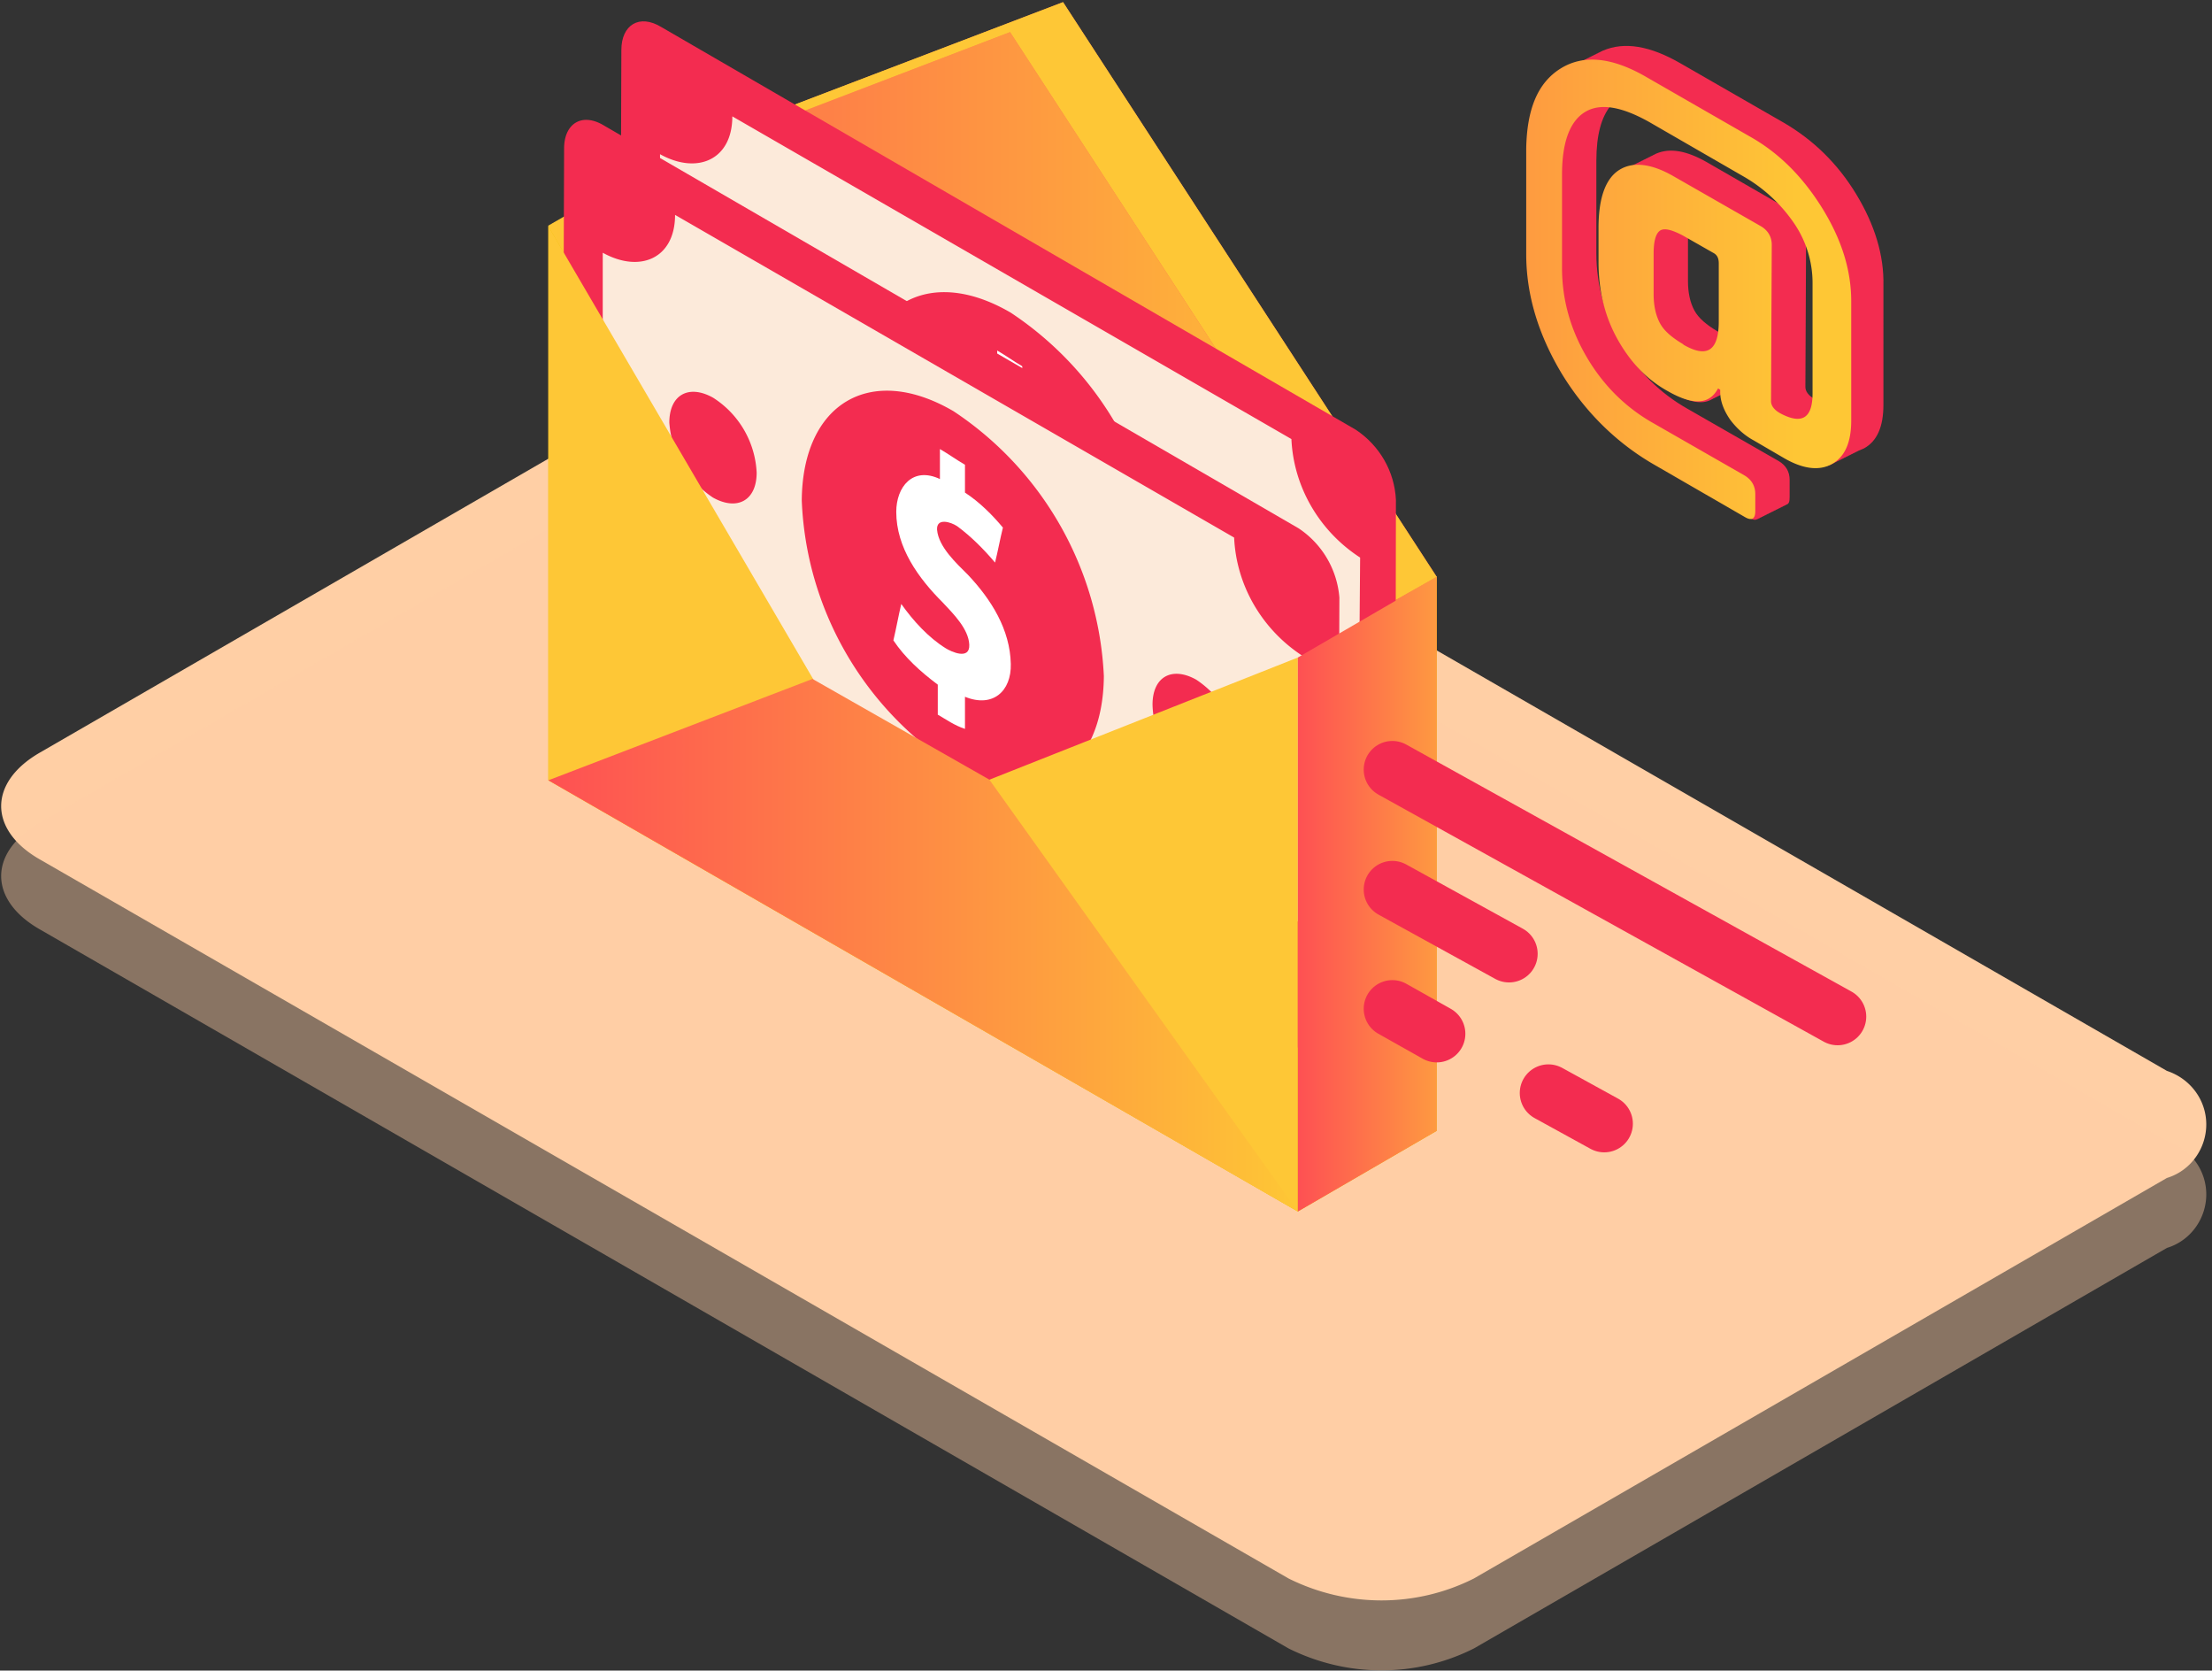 <svg xmlns="http://www.w3.org/2000/svg" width="200" height="151"><rect width="100%" height="100%" fill="#333333" stroke="none"/><defs><linearGradient id="a" x1=".001%" x2="99.97%" y1="50.029%" y2="50.029%"><stop offset="0%" stop-color="#FEC735"/><stop offset="100%" stop-color="#FE5053"/></linearGradient><linearGradient id="b" x1="-.047%" x2="100.011%" y1="50.037%" y2="50.037%"><stop offset="26.23%" stop-color="#FE8147"/><stop offset="100%" stop-color="#FEC735"/></linearGradient><linearGradient id="c" x1=".006%" x2="99.959%" y1="50.003%" y2="50.003%"><stop offset="0%" stop-color="#FE5053"/><stop offset="100%" stop-color="#FEC735"/></linearGradient><linearGradient id="d" x1="-.224%" x2="99.754%" y1="50.001%" y2="50.001%"><stop offset="0%" stop-color="#FE5053"/><stop offset="100%" stop-color="#FE9941"/></linearGradient><linearGradient id="e" x1=".014%" x2="99.609%" y1="49.842%" y2="49.842%"><stop offset="0%" stop-color="#FE9B40"/><stop offset="85.25%" stop-color="#FEC735"/></linearGradient></defs><g fill="none" fill-rule="evenodd"><path fill="#FFCFA5" fill-rule="nonzero" d="M195.922 96.795c2.136.71 3.56 2.646 3.56 4.84s-1.424 4.194-3.56 4.84l-62.653 36.2c-5.243 2.646-11.457 2.646-16.764 0L3.625 77.695c-4.66-2.646-4.725-6.97 0-9.68l62.653-36.2a18.298 18.298 0 0 1 16.764 0l112.88 64.98z"/><path fill="#FFCFA5" fill-rule="nonzero" d="M195.922 103.119c2.136.71 3.56 2.646 3.56 4.84s-1.424 4.194-3.56 4.84l-62.653 36.2c-5.243 2.646-11.457 2.646-16.764 0L3.625 84.019c-4.66-2.646-4.725-6.97 0-9.68l62.653-36.2a18.298 18.298 0 0 1 16.764 0l112.88 64.98z" opacity=".423"/><path fill="#EEBF00" fill-rule="nonzero" d="M62.136 13.164l-12.557 7.292v50.075l67.767 38.976 12.557-7.292V52.14z"/><path fill="#FFDE56" fill-rule="nonzero" d="M49.58 20.456l12.556-7.292 67.767 38.976-12.557 7.292z"/><path fill="url(#a)" fill-rule="nonzero" d="M96.117.194l-33.981 12.97-12.557 7.227v.065l31.262 53.43 36.505-14.454 12.557-7.292z"/><path d="M57.411 15.874l4.725-2.71L96.116.194l-4.79 2.71zm33.916-12.97l4.79-2.71 33.786 51.946-4.79 2.71z" fill="#FEC736" fill-rule="nonzero"/><path fill="url(#b)" fill-rule="nonzero" d="M91.327 2.904l33.786 51.946-67.702-38.976z"/><g fill-rule="nonzero"><path fill="#F32C50" d="M122.589 38.847L59.806 2.452c-2.007-1.226-3.625-.193-3.625 2.065l-.13 38.524c.066 1.55.648 3.098 1.554 4.324.583.774 1.295 1.42 2.071 2L122.46 85.76c.841.452 1.553.581 2.2.387l.13.065v-.13c.841-.322 1.359-1.16 1.359-2.451l.065-38.46c-.13-2.581-1.49-4.904-3.625-6.324z"/><path fill="#FCEADA" d="M116.764 39.686c.194 4.323 2.524 8.324 6.213 10.712l-.194 24.134c-3.43-1.871-6.472-.516-6.602 3.356L65.825 48.785c-.259-4.324-2.524-8.325-6.149-10.712V13.938c3.366 1.872 6.538.517 6.538-3.42l50.55 29.168zM91.262 60.27c7.508 4.388 13.657.774 13.722-8.066a30.431 30.431 0 0 0-13.592-23.94c-7.509-4.389-13.657-.71-13.722 8.065.388 9.744 5.502 18.585 13.592 23.94zm22.007 1.29c2.136 1.227 4.013.194 4.013-2.258-.13-2.775-1.619-5.291-3.949-6.84-2.2-1.226-3.948-.258-3.948 2.258.065 2.84 1.554 5.356 3.884 6.84zM69.644 36.009c2.2 1.226 3.948.258 3.948-2.259a8.514 8.514 0 0 0-3.948-6.775c-2.2-1.227-3.948-.259-3.948 2.258.194 2.71 1.618 5.292 3.948 6.776z"/><path fill="#FFF" d="M89.968 55.69v-2.71c-1.554-1.162-2.978-2.453-4.013-4.002.259-1.097.453-2.194.712-3.29 1.1 1.548 2.46 3.032 4.013 4 .517.323 2.2 1.097 2.136-.323-.065-1.42-1.424-2.774-2.395-3.807-2.2-2.194-4.207-4.969-4.207-8.195 0-2.259 1.488-4.13 3.948-2.969v-2.71c.777.452 1.488.968 2.265 1.42v2.517c1.295.838 2.46 2 3.43 3.161-.258 1.033-.452 2.13-.711 3.162-1.036-1.226-2.201-2.387-3.43-3.29-.583-.388-1.878-.775-1.813.322.13 1.549 1.747 3.033 2.783 4.065 2.136 2.259 3.819 4.97 3.884 8.067.064 2.452-1.619 4-4.143 2.968v2.904c-.97-.387-1.683-.839-2.46-1.29z"/></g><g fill-rule="nonzero"><path fill="#F32C50" d="M117.411 47.752L54.628 11.357c-2.007-1.226-3.625-.193-3.625 2.065l-.13 38.525c.066 1.548.648 3.097 1.554 4.323.583.774 1.295 1.42 2.071 2l62.784 36.395c.841.452 1.553.581 2.2.388l.13.064v-.129c.841-.323 1.359-1.162 1.359-2.452l.13-38.524a8.31 8.31 0 0 0-3.69-6.26z"/><path fill="#FCEADA" d="M111.586 48.591c.194 4.324 2.524 8.324 6.213 10.712l-.194 24.134c-3.43-1.871-6.472-.516-6.602 3.356L60.647 57.69c-.259-4.324-2.524-8.325-6.149-10.712V22.844c3.366 1.871 6.538.516 6.538-3.42l50.55 29.167zM86.084 69.176c7.508 4.388 13.657.774 13.722-8.066a30.431 30.431 0 0 0-13.592-23.94c-7.508-4.389-13.657-.71-13.722 8.065.388 9.744 5.502 18.65 13.592 23.941zm22.007 1.355c2.136 1.226 4.013.194 4.013-2.258-.13-2.775-1.619-5.292-3.949-6.84-2.2-1.227-3.948-.259-3.948 2.258.065 2.775 1.554 5.291 3.884 6.84zM64.466 44.977c2.2 1.226 3.948.258 3.948-2.258a8.514 8.514 0 0 0-3.948-6.776c-2.2-1.226-3.948-.258-3.948 2.259a8.89 8.89 0 0 0 3.948 6.775z"/><path fill="#FFF" d="M84.79 64.594v-2.71c-1.554-1.161-2.978-2.452-4.013-4 .259-1.098.453-2.195.712-3.292 1.1 1.549 2.46 3.033 4.013 4.001.517.323 2.2 1.097 2.136-.322-.065-1.42-1.424-2.775-2.395-3.808-2.2-2.194-4.207-4.969-4.207-8.195 0-2.259 1.488-4.13 3.948-2.968v-2.71c.777.451 1.488.967 2.265 1.419v2.517c1.295.839 2.46 2 3.43 3.162-.258 1.032-.452 2.13-.711 3.162-1.036-1.226-2.201-2.388-3.43-3.291-.583-.388-1.878-.775-1.813.322.13 1.549 1.747 3.033 2.783 4.066 2.136 2.258 3.819 4.968 3.884 8.066.064 2.452-1.619 4-4.143 2.968v2.904c-.97-.323-1.683-.839-2.46-1.29z"/></g><path fill="#FEC736" fill-rule="nonzero" d="M49.58 20.456v50.075l67.766 38.976V59.432L80.841 73.887z"/><path fill="url(#c)" fill-rule="nonzero" d="M73.463 61.368l15.987 9.099 27.896 39.04L49.58 70.531z"/><path fill="url(#d)" fill-rule="nonzero" d="M117.346 59.432l12.557-7.292v50.075l-12.557 7.292z"/><path stroke="#F32C50" stroke-linecap="round" stroke-linejoin="round" stroke-width="5.178" d="M125.89 69.563l40.259 22.328M140 98.795l5.049 2.775M125.89 80.404l10.55 5.808m-10.55 4.968l4.013 2.26"/><g fill-rule="nonzero"><path fill="#F32C50" d="M167.832 17.552c-1.683-2.775-3.884-4.904-6.538-6.453l-9.32-5.356c-2.783-1.613-5.113-2-7.055-1.161-.065 0-.065.064-.13.064-.064 0-.064.065-.129.065s-.065.064-.13.064c-.064 0-.064.065-.129.065-.064 0-.064.064-.13.064-.064 0-.064.065-.129.065-.064 0-.064.064-.13.064-.064 0-.064.065-.129.065-.064 0-.064.064-.129.064s-.065.065-.13.065c-.064 0-.064.064-.129.064s-.065.065-.13.065c-.064 0-.064.065-.129.065-.064 0-.064.064-.13.064-.064 0-.064.065-.129.065-.064 0-.064.064-.13.064-.064 0-.064.065-.129.065-.064 0-.064.064-.129.064s-.065.065-.13.065c-.064 0-.064.064-.129.064-.259.13-.582.258-.841.387-2.072 1.291-3.042 3.679-3.107 7.228v9.55c0 3.678 1.1 7.292 3.236 10.841 2.136 3.485 4.984 6.26 8.35 8.196l8.155 4.71c.324.194.583.258.777.13.064 0 .064 0 .13-.065.064 0 .064 0 .129-.065.064 0 .064 0 .129-.064.065 0 .065 0 .13-.065.064 0 .064 0 .129-.064.065 0 .065 0 .13-.065.064 0 .064 0 .129-.064.065 0 .065 0 .13-.065.064 0 .064 0 .129-.065.064 0 .064 0 .13-.064.064 0 .064 0 .129-.065.064 0 .064 0 .13-.064.064 0 .064 0 .129-.065.064 0 .064 0 .129-.064.065 0 .065 0 .13-.065.064 0 .064 0 .129-.064.065 0 .065 0 .13-.065.064 0 .064 0 .129-.064.064 0 .064 0 .13-.065.064 0 .064 0 .129-.064.259-.065.323-.258.323-.71v-1.549c0-.71-.323-1.29-.97-1.678l-8.22-4.71c-2.525-1.42-4.531-3.42-6.02-5.937-1.489-2.517-2.265-5.227-2.265-8.13v-8.39c0-2.323.453-3.936 1.294-4.969 1.1.065 2.395.517 3.948 1.356l8.609 4.968c1.424.84 2.589 1.872 3.624 3.098l-7.508-4.324c-1.812-1.032-3.3-1.29-4.53-.774-.065 0-.065.064-.13.064s-.065.065-.13.065c-.064 0-.064.065-.129.065s-.065.064-.13.064c-.064 0-.064.065-.129.065s-.065.064-.13.064c-.064 0-.064.065-.129.065-.064 0-.064.064-.13.064-.064 0-.064.065-.129.065-.064 0-.064.064-.129.064s-.065.065-.13.065c-.064 0-.064.064-.129.064s-.065.065-.13.065c-.064 0-.064.064-.129.064s-.065.065-.13.065c-.064 0-.064.064-.129.064-.064 0-.064.065-.13.065-.064 0-.064.064-.129.064-.064 0-.064.065-.13.065-.064 0-.064.065-.129.065-.194.064-.388.129-.517.258-1.23.774-1.877 2.516-1.877 5.227v3.097c0 2.646.582 4.969 1.747 7.034 1.165 2.065 2.654 3.613 4.531 4.646 1.553.903 2.783 1.161 3.625.71.064 0 .064-.065.129-.065s.065-.064.13-.064c.064 0 .064-.065.129-.065s.065-.064.13-.064c.064 0 .064-.065.129-.065s.065-.064.13-.064c.064 0 .064-.065.129-.065.064 0 .064-.064.13-.064 0 0 .064 0 .064-.065.065.774.324 1.549.841 2.323.583.774 1.295 1.42 2.136 1.871l2.654 1.55c1.618.903 2.977 1.16 4.078.709.064 0 .064-.065.13-.065.064 0 .064-.064.129-.064.064 0 .064-.065.129-.065s.065-.064.13-.064c.064 0 .064-.065.129-.065s.065-.064.13-.064c.064 0 .064-.065.129-.065.064 0 .064-.064.13-.064.064 0 .064-.065.129-.065.064 0 .064-.064.13-.064.064 0 .064-.065.129-.065.064 0 .064-.064.129-.064s.065-.065.13-.065c.064 0 .064-.064.129-.064s.065-.065.13-.065c.064 0 .064-.065.129-.065s.065-.064.13-.064c.064 0 .064-.065.129-.065.064 0 .064-.064.13-.064.064 0 .064-.065.129-.065.13-.064.323-.129.453-.193 1.165-.646 1.747-1.936 1.747-3.937V25.812c.065-2.71-.776-5.485-2.46-8.26zm-12.427 12.454l-.13-.064c-.97-.58-1.683-1.162-2.071-1.871-.388-.71-.583-1.614-.583-2.646v-4.066l2.654 1.55c.388.193.518.515.518.967v5.227c0 .452-.065.839-.13 1.162 0-.13-.129-.194-.258-.259zm8.932-4.581v9.937c0 .259 0 .517-.065.775-.065 0-.13-.065-.194-.065-.583-.322-.842-.71-.842-1.097l.065-13.938c.647 1.355 1.036 2.84 1.036 4.388z"/><path fill="url(#e)" d="M14.304 27.232c-.97-.581-1.683-1.162-2.071-1.872-.388-.71-.583-1.613-.583-2.645v-3.679c0-1.097.195-1.807.583-2.065.388-.258 1.1-.064 2.071.452l2.719 1.549c.388.193.517.516.517.968v5.227c0 2.645-1.035 3.355-3.171 2.13l-.065-.065m6.02-18.779l-9.32-5.356c-3.108-1.806-5.697-2.065-7.768-.774C1.165 3.613.194 6.001.13 9.55v9.55c0 3.68 1.1 7.293 3.237 10.842 2.136 3.484 4.984 6.26 8.35 8.195l8.155 4.71c.647.388.97.194.97-.515v-1.55c0-.709-.323-1.29-.97-1.677l-8.22-4.71c-2.525-1.42-4.531-3.42-6.02-5.937-1.489-2.517-2.265-5.227-2.265-8.131v-8.389c0-2.968.712-4.84 2.07-5.679 1.36-.838 3.302-.516 5.826.904l8.609 4.969a13.929 13.929 0 0 1 4.4 4.065 9.566 9.566 0 0 1 1.748 5.55v9.937c0 2.259-.97 2.84-2.912 1.807-.583-.323-.842-.71-.842-1.097l.065-14.132c0-.71-.324-1.29-.97-1.678l-7.897-4.517c-2.007-1.161-3.69-1.355-4.92-.58-1.23.774-1.876 2.516-1.876 5.226v3.098c0 2.645.582 4.968 1.747 7.033 1.165 2.065 2.654 3.614 4.531 4.647 2.265 1.29 3.754 1.226 4.53-.259l.195.13v.193c0 .839.324 1.678.906 2.517.583.774 1.295 1.42 2.136 1.871l2.654 1.549c1.747 1.032 3.236 1.226 4.401.58 1.165-.645 1.748-1.935 1.748-3.936V23.36c0-2.775-.842-5.485-2.525-8.26-1.812-2.968-4.013-5.162-6.666-6.647" transform="translate(137.864 3.872)"/></g></g></svg>